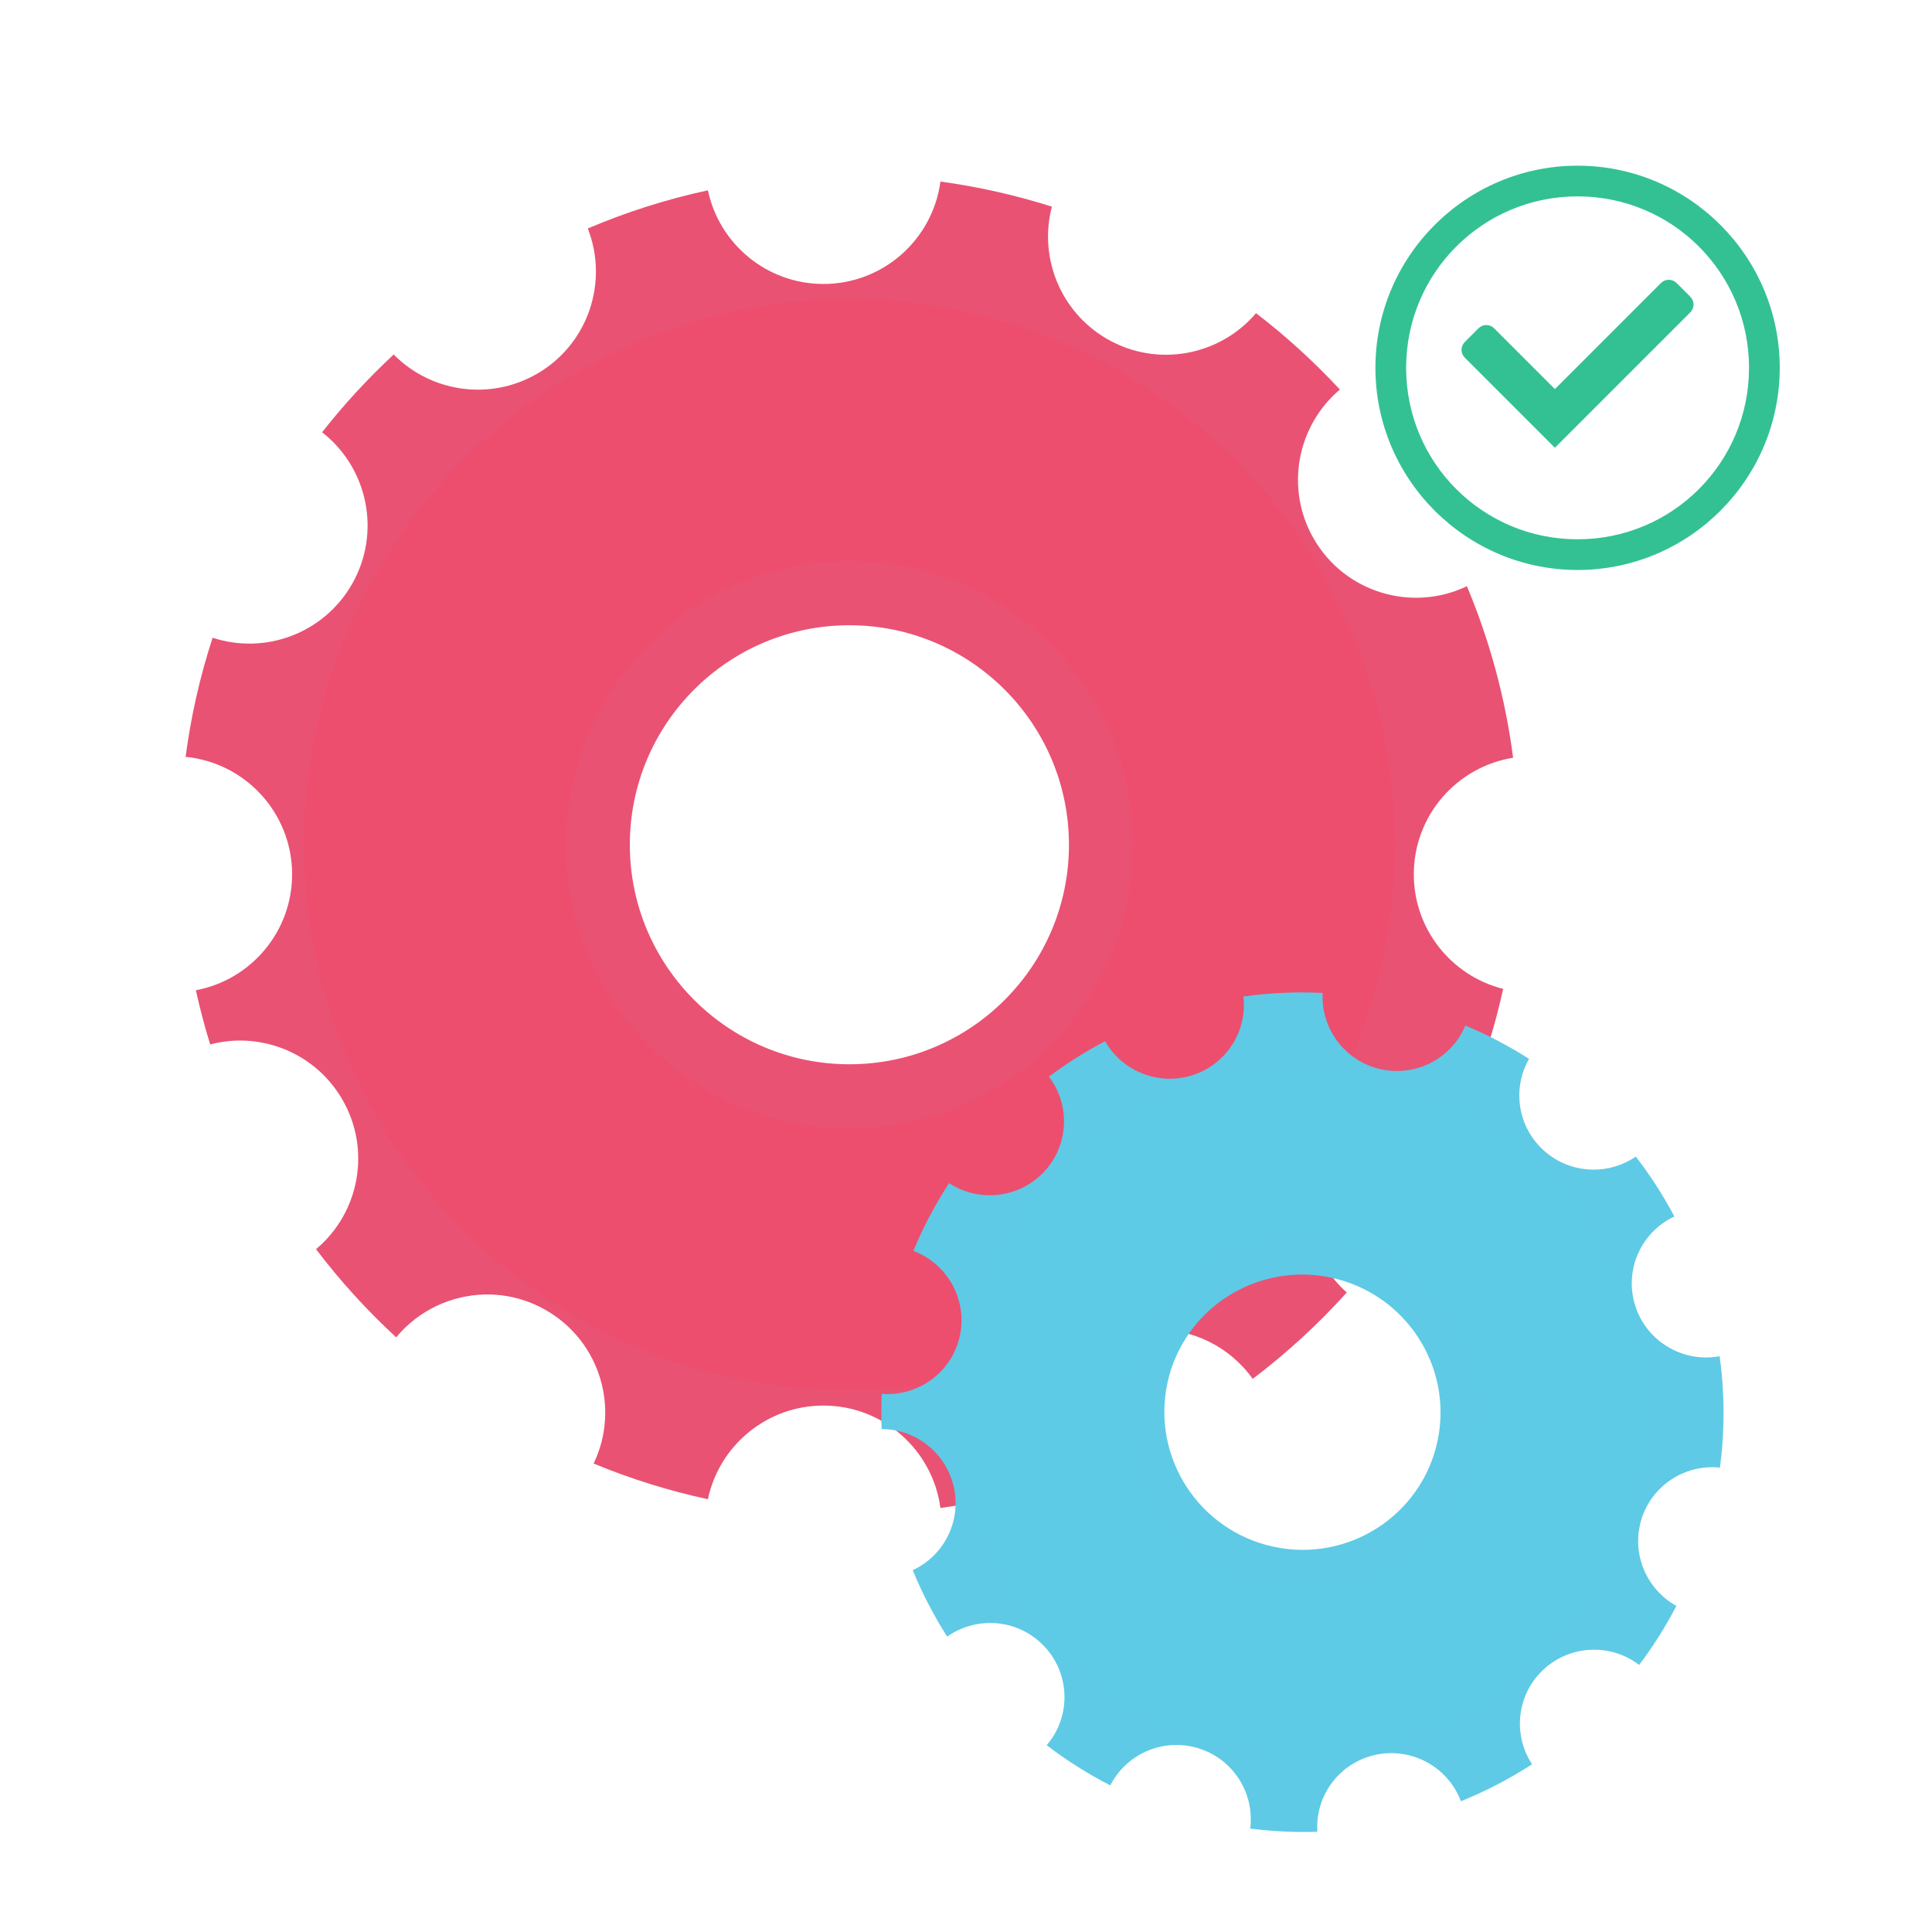<?xml version="1.0" encoding="utf-8"?>
<svg viewBox="0 0 40 40" xmlns="http://www.w3.org/2000/svg">
  <defs>
    <filter id="filter-8">
      <feGaussianBlur stdDeviation="10.094"/>
    </filter>
    <filter id="filter-7">
      <feGaussianBlur stdDeviation="3.959"/>
    </filter>
  </defs>
  <rect x="-0.007" y="-0.3" width="40.246" height="40.417" style="fill: rgb(61, 61, 61); visibility: hidden;"/>
  <g transform="matrix(0.066, 0, 0, 0.066, 1.994, 2.093)">
    <g transform="matrix(1, 0, 0, 1, -165.492, -174.36)" style="">
      <path transform="matrix(.959 0 0 1.005 28.865 22.524)" d="m417.44 175.31c-2.408 18.121-17.911 32.125-36.688 32.125-17.823 1e-5 -32.724-12.598-36.25-29.375-13.059 2.812-25.653 6.85-37.688 11.969 6.595 16.77 0.137 36.313-15.938 45.594-14.925 8.617-33.388 5.681-44.938-6.062-8.1 7.531-15.638 15.691-22.469 24.406 14.381 11.169 18.672 31.538 9.312 47.75-8.927 15.462-27.34 22.073-43.656 16.688-3.91 12.02-6.779 24.515-8.469 37.375 18.742 1.825 33.406 17.624 33.406 36.844 1e-5 18.105-13.012 33.161-30.188 36.375 1.278 5.759 2.759 11.429 4.5 17 3.36-0.884 6.795-1.295 10.188-1.219 12.508 0.282 24.573 6.912 31.281 18.531 9.131 15.815 5.264 35.579-8.281 46.906 7.558 9.948 15.979 19.208 25.156 27.656 6.978-8.453 17.228-13.199 27.781-13.438 6.552-0.148 13.195 1.455 19.281 4.969 16.875 9.743 23.171 30.78 14.875 48.062 11.475 4.751 23.452 8.52 35.844 11.188 3.526-16.777 18.427-29.375 36.25-29.375 18.777-3e-5 34.28 14.004 36.688 32.125 11.22-1.53 22.165-3.925 32.75-7.156-5.538-16.378 1.052-34.933 16.594-43.906 5.533-3.194 11.561-4.784 17.531-4.938 12.004-0.31 23.785 5.253 31.094 15.5 10.674-8.078 20.554-17.162 29.5-27.094-12.831-11.436-16.335-30.691-7.406-46.156 6.708-11.619 18.774-18.249 31.281-18.531 4.989-0.113 10.057 0.792 14.875 2.781 4.323-10.704 7.788-21.851 10.312-33.344-16.098-4.023-28.031-18.597-28.031-35.938 3e-5 -18.442 13.506-33.741 31.156-36.562-2.449-18.837-7.397-36.882-14.5-53.812-17.277 8.278-38.293 1.992-48.031-14.875-9.104-15.769-5.266-35.469 8.188-46.812-8.077-8.7-16.877-16.737-26.312-23.969-11.356 13.373-30.989 17.175-46.719 8.094-14.783-8.535-21.462-25.745-17.312-41.5-11.275-3.58-22.96-6.238-34.969-7.875zm-28.562 133.75c1.281 0 2.547 0.03 3.812 0.094 5.062 0.257 10.004 1.027 14.75 2.25 1.187 0.305 2.368 0.638 3.531 1 2.326 0.724 4.591 1.559 6.812 2.5 1.111 0.47 2.2 0.975 3.281 1.5 0.54 0.262 1.092 0.537 1.625 0.812 0.074 0.038 0.144 0.087 0.219 0.125 0.725 0.375 1.445 0.759 2.156 1.156 0.783 0.44 1.547 0.878 2.312 1.344 2.042 1.242 4.031 2.573 5.938 4 0.715 0.535 1.429 1.097 2.125 1.656 0.427 0.345 0.862 0.678 1.281 1.031 0.567 0.476 1.104 0.976 1.656 1.469 1.034 0.923 2.052 1.864 3.031 2.844 0.63 0.631 1.237 1.285 1.844 1.938l0.031 0.031c0.281 0.302 0.568 0.599 0.844 0.906 0.707 0.787 1.389 1.589 2.062 2.406l0.562 0.688c0.561 0.697 1.12 1.408 1.656 2.125 0.668 0.895 1.309 1.793 1.938 2.719 0.878 1.293 1.734 2.619 2.531 3.969 0.454 0.769 0.885 1.558 1.312 2.344 1.144 2.105 2.185 4.247 3.125 6.469 0.412 0.973 0.816 1.944 1.188 2.938 0.038 0.101 0.056 0.211 0.094 0.312 0.33 0.895 0.642 1.808 0.938 2.719 0.041 0.125 0.085 0.25 0.125 0.375 0.115 0.361 0.203 0.731 0.312 1.094 0.269 0.892 0.545 1.782 0.781 2.688 0.065 0.249 0.125 0.5 0.188 0.75 0.16 0.64 0.294 1.291 0.438 1.938 0.177 0.798 0.349 1.599 0.5 2.406 0.008 0.042 0.023 0.083 0.031 0.125 0.013 0.072 0.018 0.146 0.031 0.219 0.17 0.933 0.334 1.868 0.469 2.812 0.009 0.063 0.022 0.124 0.031 0.188 0.029 0.207 0.035 0.418 0.062 0.625 0.115 0.872 0.229 1.743 0.312 2.625 0.104 1.096 0.194 2.204 0.25 3.312 0.063 1.255 0.094 2.542 0.094 3.812 0 2.563-0.121 5.066-0.375 7.562-0.001 0.01 0.001 0.021 0 0.031-0.126 1.238-0.282 2.469-0.469 3.688-0.002 0.01 0.002 0.021 0 0.031-0.187 1.219-0.411 2.426-0.656 3.625-0.002 0.01 0.002 0.021 0 0.031-0.123 0.599-0.264 1.188-0.406 1.781-0.138 0.595-0.286 1.192-0.438 1.781-0.003 0.01 0.003 0.021 0 0.031-0.303 1.177-0.641 2.347-1 3.5-0.003 0.01 0.003 0.022 0 0.031-0.722 2.316-1.564 4.6-2.5 6.812-0.94 2.222-1.981 4.364-3.125 6.469-0.004 0.008 0.004 0.023 0 0.031-1.14 2.097-2.388 4.125-3.719 6.094-0.005 0.007 0.005 0.024 0 0.031-0.663 0.981-1.354 1.928-2.062 2.875-0.005 0.007 0.005 0.024 0 0.031-0.709 0.947-1.467 1.87-2.219 2.781-0.005 0.006 0.005 0.025 0 0.031-3.025 3.662-6.399 7.039-10.062 10.062-3.669 3.028-7.634 5.712-11.844 8-2.105 1.144-4.278 2.185-6.5 3.125s-4.487 1.776-6.812 2.5c-1.163 0.362-2.345 0.695-3.531 1-4.746 1.222-9.688 1.993-14.75 2.25-1.266 0.064-2.531 0.094-3.812 0.094s-2.547-0.03-3.812-0.094c-5.062-0.257-10.004-1.027-14.75-2.25-1.187-0.305-2.368-0.638-3.531-1-2.326-0.724-4.591-1.559-6.812-2.5s-4.395-1.981-6.5-3.125c-1.052-0.572-2.073-1.192-3.094-1.812s-2.041-1.271-3.031-1.938-1.953-1.349-2.906-2.062c-1.907-1.426-3.741-2.932-5.5-4.531-0.874-0.794-1.727-1.634-2.562-2.469-0.846-0.845-1.664-1.677-2.469-2.562-0.005-0.006 0.005-0.025 0-0.031-0.799-0.88-1.587-1.77-2.344-2.688s-1.506-1.859-2.219-2.812-1.395-1.918-2.062-2.906c-1.335-1.976-2.575-4.02-3.719-6.125s-2.185-4.247-3.125-6.469c-0.004-0.009 0.004-0.022 0-0.031-0.466-1.102-0.93-2.215-1.344-3.344-0.003-0.009 0.003-0.022 0-0.031-0.417-1.138-0.794-2.274-1.156-3.438-0.354-1.138-0.668-2.278-0.969-3.438-0.022-0.083-0.041-0.167-0.062-0.25-0.269-1.056-0.526-2.146-0.75-3.219-0.056-0.27-0.103-0.542-0.156-0.812-0.15-0.761-0.311-1.513-0.438-2.281-0.063-0.385-0.13-0.769-0.188-1.156-0.004-0.03 0.004-0.063 0-0.094-0.149-1.017-0.268-2.033-0.375-3.062-0.019-0.178-0.045-0.353-0.062-0.531-0.102-1.054-0.161-2.121-0.219-3.188-0.005-0.084-0.027-0.166-0.031-0.25-0.064-1.266-0.094-2.531-0.094-3.812s0.03-2.547 0.094-3.812c0.061-1.253 0.155-2.507 0.281-3.75 0.001-0.01-0.001-0.021 0-0.031 0.126-1.238 0.283-2.468 0.469-3.688 0.002-0.01-0.002-0.021 0-0.031 0.186-1.219 0.411-2.426 0.656-3.625 0.002-0.01-0.002-0.021 0-0.031 0.245-1.199 0.541-2.386 0.844-3.562 0.003-0.01-0.003-0.022 0-0.031 0.303-1.177 0.642-2.347 1-3.5 0.003-0.009-0.003-0.022 0-0.031 0.362-1.163 0.74-2.3 1.156-3.438 0.312-0.852 0.658-1.694 1-2.531 0.039-0.095 0.086-0.186 0.125-0.281 0.168-0.407 0.325-0.816 0.5-1.219 0.27-0.621 0.557-1.232 0.844-1.844 0.196-0.42 0.39-0.835 0.594-1.25 0.449-0.914 0.92-1.825 1.406-2.719 0.004-0.008-0.004-0.023 0-0.031 0.572-1.052 1.161-2.073 1.781-3.094 0.625-1.028 1.265-2.036 1.938-3.031 0.663-0.981 1.355-1.928 2.062-2.875 0.005-0.007-0.005-0.025 0-0.031 0.708-0.947 1.467-1.87 2.219-2.781 0.005-0.006-0.005-0.025 0-0.031 0.757-0.917 1.544-1.808 2.344-2.688 2.399-2.639 4.967-5.104 7.719-7.375 3.669-3.028 7.634-5.712 11.844-8 2.105-1.144 4.278-2.185 6.5-3.125s4.487-1.776 6.812-2.5c1.163-0.362 2.345-0.695 3.531-1 4.746-1.222 9.688-1.993 14.75-2.25 1.266-0.064 2.531-0.094 3.812-0.094z" filter="url(#filter-8)" opacity=".885" style="fill: rgb(234, 81, 114); visibility: hidden;"/>
      <path d="m430.29 199.6c-2.408 18.121-17.911 32.125-36.688 32.125-17.823 1e-5 -32.724-12.598-36.25-29.375-13.059 2.812-25.653 6.85-37.688 11.969 6.595 16.77 0.137 36.313-15.938 45.594-14.925 8.617-33.388 5.681-44.938-6.062-8.1 7.531-15.638 15.691-22.469 24.406 14.381 11.169 18.672 31.538 9.312 47.75-8.927 15.462-27.34 22.073-43.656 16.688-3.91 12.02-6.779 24.515-8.469 37.375 18.742 1.825 33.406 17.624 33.406 36.844 1e-5 18.105-13.012 33.161-30.188 36.375 1.278 5.759 2.759 11.429 4.5 17 3.36-0.884 6.795-1.295 10.188-1.219 12.508 0.282 24.573 6.912 31.281 18.531 9.131 15.815 5.264 35.579-8.281 46.906 7.558 9.948 15.979 19.208 25.156 27.656 6.978-8.453 17.228-13.199 27.781-13.438 6.552-0.148 13.195 1.455 19.281 4.969 16.875 9.743 23.171 30.78 14.875 48.062 11.475 4.751 23.452 8.52 35.844 11.188 3.526-16.777 18.427-29.375 36.25-29.375 18.777-3e-5 34.28 14.004 36.688 32.125 11.22-1.53 22.165-3.925 32.75-7.156-5.538-16.378 1.052-34.933 16.594-43.906 5.533-3.194 11.561-4.784 17.531-4.938 12.004-0.31 23.785 5.253 31.094 15.5 10.674-8.078 20.554-17.162 29.5-27.094-12.831-11.436-16.335-30.691-7.406-46.156 6.708-11.619 18.774-18.249 31.281-18.531 4.989-0.113 10.057 0.792 14.875 2.781 4.323-10.704 7.788-21.851 10.312-33.344-16.098-4.023-28.031-18.597-28.031-35.938 3e-5 -18.442 13.506-33.741 31.156-36.562-2.449-18.837-7.397-36.882-14.5-53.812-17.277 8.278-38.293 1.992-48.031-14.875-9.104-15.769-5.266-35.469 8.188-46.812-8.077-8.7-16.877-16.737-26.312-23.969-11.356 13.373-30.989 17.175-46.719 8.094-14.783-8.535-21.462-25.745-17.312-41.5-11.275-3.58-22.96-6.238-34.969-7.875zm-28.562 133.75c1.281 0 2.547 0.03 3.812 0.094 5.062 0.257 10.004 1.027 14.75 2.25 1.187 0.305 2.368 0.638 3.531 1 2.326 0.724 4.591 1.559 6.812 2.5 1.111 0.47 2.2 0.975 3.281 1.5 0.54 0.262 1.092 0.537 1.625 0.812 0.074 0.038 0.144 0.087 0.219 0.125 0.725 0.375 1.445 0.759 2.156 1.156 0.783 0.44 1.547 0.878 2.312 1.344 2.042 1.242 4.031 2.573 5.938 4 0.715 0.535 1.429 1.097 2.125 1.656 0.427 0.345 0.862 0.678 1.281 1.031 0.567 0.476 1.104 0.976 1.656 1.469 1.034 0.923 2.052 1.864 3.031 2.844 0.63 0.631 1.237 1.285 1.844 1.938l0.031 0.031c0.281 0.302 0.568 0.599 0.844 0.906 0.707 0.787 1.389 1.589 2.062 2.406l0.562 0.688c0.561 0.697 1.12 1.408 1.656 2.125 0.668 0.895 1.309 1.793 1.938 2.719 0.878 1.293 1.734 2.619 2.531 3.969 0.454 0.769 0.885 1.558 1.312 2.344 1.144 2.105 2.185 4.247 3.125 6.469 0.412 0.973 0.816 1.944 1.188 2.938 0.038 0.101 0.056 0.211 0.094 0.312 0.33 0.895 0.642 1.808 0.938 2.719 0.041 0.125 0.085 0.25 0.125 0.375 0.115 0.361 0.203 0.731 0.312 1.094 0.269 0.892 0.545 1.782 0.781 2.688 0.065 0.249 0.125 0.5 0.188 0.75 0.16 0.64 0.294 1.291 0.438 1.938 0.177 0.798 0.349 1.599 0.5 2.406 0.008 0.042 0.023 0.083 0.031 0.125 0.013 0.072 0.018 0.146 0.031 0.219 0.17 0.933 0.334 1.868 0.469 2.812 0.009 0.063 0.022 0.124 0.031 0.188 0.029 0.207 0.035 0.418 0.062 0.625 0.115 0.872 0.229 1.743 0.312 2.625 0.104 1.096 0.194 2.204 0.25 3.312 0.063 1.255 0.094 2.542 0.094 3.812 0 2.563-0.121 5.066-0.375 7.562-0.001 0.01 0.001 0.021 0 0.031-0.126 1.238-0.282 2.469-0.469 3.688-0.002 0.01 0.002 0.021 0 0.031-0.187 1.219-0.411 2.426-0.656 3.625-0.002 0.01 0.002 0.021 0 0.031-0.123 0.599-0.264 1.188-0.406 1.781-0.138 0.595-0.286 1.192-0.438 1.781-0.003 0.01 0.003 0.021 0 0.031-0.303 1.177-0.641 2.347-1 3.5-0.003 0.01 0.003 0.022 0 0.031-0.722 2.316-1.564 4.6-2.5 6.812-0.94 2.222-1.981 4.364-3.125 6.469-0.004 0.008 0.004 0.023 0 0.031-1.14 2.097-2.388 4.125-3.719 6.094-0.005 0.007 0.005 0.024 0 0.031-0.663 0.981-1.354 1.928-2.062 2.875-0.005 0.007 0.005 0.024 0 0.031-0.709 0.947-1.467 1.87-2.219 2.781-0.005 0.006 0.005 0.025 0 0.031-3.025 3.662-6.399 7.039-10.062 10.062-3.669 3.028-7.634 5.712-11.844 8-2.105 1.144-4.278 2.185-6.5 3.125s-4.487 1.776-6.812 2.5c-1.163 0.362-2.345 0.695-3.531 1-4.746 1.222-9.688 1.993-14.75 2.25-1.266 0.064-2.531 0.094-3.812 0.094s-2.547-0.03-3.812-0.094c-5.062-0.257-10.004-1.027-14.75-2.25-1.187-0.305-2.368-0.638-3.531-1-2.326-0.724-4.591-1.559-6.812-2.5s-4.395-1.981-6.5-3.125c-1.052-0.572-2.073-1.192-3.094-1.812s-2.041-1.271-3.031-1.938-1.953-1.349-2.906-2.062c-1.907-1.426-3.741-2.932-5.5-4.531-0.874-0.794-1.727-1.634-2.562-2.469-0.846-0.845-1.664-1.677-2.469-2.562-0.005-0.006 0.005-0.025 0-0.031-0.799-0.88-1.587-1.77-2.344-2.688s-1.506-1.859-2.219-2.812-1.395-1.918-2.062-2.906c-1.335-1.976-2.575-4.02-3.719-6.125s-2.185-4.247-3.125-6.469c-0.004-0.009 0.004-0.022 0-0.031-0.466-1.102-0.93-2.215-1.344-3.344-0.003-0.009 0.003-0.022 0-0.031-0.417-1.138-0.794-2.274-1.156-3.438-0.354-1.138-0.668-2.278-0.969-3.438-0.022-0.083-0.041-0.167-0.062-0.25-0.269-1.056-0.526-2.146-0.75-3.219-0.056-0.27-0.103-0.542-0.156-0.812-0.15-0.761-0.311-1.513-0.438-2.281-0.063-0.385-0.13-0.769-0.188-1.156-0.004-0.03 0.004-0.063 0-0.094-0.149-1.017-0.268-2.033-0.375-3.062-0.019-0.178-0.045-0.353-0.062-0.531-0.102-1.054-0.161-2.121-0.219-3.188-0.005-0.084-0.027-0.166-0.031-0.25-0.064-1.266-0.094-2.531-0.094-3.812s0.03-2.547 0.094-3.812c0.061-1.253 0.155-2.507 0.281-3.75 0.001-0.01-0.001-0.021 0-0.031 0.126-1.238 0.283-2.468 0.469-3.688 0.002-0.01-0.002-0.021 0-0.031 0.186-1.219 0.411-2.426 0.656-3.625 0.002-0.01-0.002-0.021 0-0.031 0.245-1.199 0.541-2.386 0.844-3.562 0.003-0.01-0.003-0.022 0-0.031 0.303-1.177 0.642-2.347 1-3.5 0.003-0.009-0.003-0.022 0-0.031 0.362-1.163 0.74-2.3 1.156-3.438 0.312-0.852 0.658-1.694 1-2.531 0.039-0.095 0.086-0.186 0.125-0.281 0.168-0.407 0.325-0.816 0.5-1.219 0.27-0.621 0.557-1.232 0.844-1.844 0.196-0.42 0.39-0.835 0.594-1.25 0.449-0.914 0.92-1.825 1.406-2.719 0.004-0.008-0.004-0.023 0-0.031 0.572-1.052 1.161-2.073 1.781-3.094 0.625-1.028 1.265-2.036 1.938-3.031 0.663-0.981 1.355-1.928 2.062-2.875 0.005-0.007-0.005-0.025 0-0.031 0.708-0.947 1.467-1.87 2.219-2.781 0.005-0.006-0.005-0.025 0-0.031 0.757-0.917 1.544-1.808 2.344-2.688 2.399-2.639 4.967-5.104 7.719-7.375 3.669-3.028 7.634-5.712 11.844-8 2.105-1.144 4.278-2.185 6.5-3.125s4.487-1.776 6.812-2.5c1.163-0.362 2.345-0.695 3.531-1 4.746-1.222 9.688-1.993 14.75-2.25 1.266-0.064 2.531-0.094 3.812-0.094z" style="fill: rgb(233, 82, 115);"/>
      <path d="m401.72 236.5c-94.471 1e-5 -171.12 76.685-171.12 171.16s76.654 171.12 171.12 171.12 171.16-76.654 171.16-171.12-76.685-171.16-171.16-171.16zm0.031 96.844c1.281 0 2.547 0.03 3.812 0.094 5.062 0.257 10.004 1.027 14.75 2.25 1.187 0.305 2.368 0.638 3.531 1 2.326 0.724 4.591 1.559 6.812 2.5 3.332 1.41 6.53 3.076 9.594 4.938 2.042 1.242 4.031 2.573 5.938 4 2.86 2.14 5.573 4.479 8.094 7 5.042 5.045 9.35 10.808 12.781 17.125 1.144 2.105 2.185 4.247 3.125 6.469 3.297 7.785 5.3 16.256 5.75 25.125 0.063 1.255 0.094 2.542 0.094 3.812 0 2.563-0.121 5.066-0.375 7.562-0.001 0.01 0.001 0.021 0 0.031-0.126 1.238-0.282 2.469-0.469 3.688-0.002 0.01 0.002 0.021 0 0.031-0.187 1.219-0.411 2.426-0.656 3.625-0.002 0.01 0.002 0.021 0 0.031-0.246 1.198-0.541 2.386-0.844 3.562-0.003 0.01 0.003 0.021 0 0.031-0.303 1.177-0.641 2.347-1 3.5-0.003 0.01 0.003 0.022 0 0.031-1.447 4.641-3.342 9.08-5.625 13.281-0.004 0.008 0.004 0.023 0 0.031-1.14 2.097-2.388 4.125-3.719 6.094-0.005 0.007 0.005 0.024 0 0.031-0.663 0.981-1.354 1.928-2.062 2.875-0.005 0.007 0.005 0.024 0 0.031-0.709 0.947-1.467 1.87-2.219 2.781-0.005 0.006 0.005 0.025 0 0.031-1.51 1.828-3.106 3.575-4.781 5.25-0.845 0.846-1.709 1.664-2.594 2.469-0.88 0.8-1.77 1.587-2.688 2.344-3.669 3.028-7.634 5.712-11.844 8-2.105 1.144-4.278 2.185-6.5 3.125s-4.487 1.776-6.812 2.5c-1.163 0.362-2.345 0.695-3.531 1-4.746 1.222-9.688 1.993-14.75 2.25-1.266 0.064-2.531 0.094-3.812 0.094s-2.547-0.03-3.812-0.094c-5.062-0.257-10.004-1.027-14.75-2.25-1.187-0.305-2.368-0.638-3.531-1-2.326-0.724-4.591-1.559-6.812-2.5-3.332-1.41-6.53-3.076-9.594-4.938-2.042-1.242-4.031-2.573-5.938-4-3.82-2.857-7.329-6.068-10.531-9.594-0.799-0.88-1.587-1.77-2.344-2.688-3.029-3.669-5.712-7.634-8-11.844-1.144-2.105-2.185-4.247-3.125-6.469-0.004-0.009 0.004-0.022 0-0.031-0.466-1.102-0.93-2.215-1.344-3.344-0.003-0.009 0.003-0.022 0-0.031-0.417-1.138-0.794-2.274-1.156-3.438-1.813-5.824-2.931-11.942-3.25-18.281-0.064-1.266-0.094-2.531-0.094-3.812 0-2.574 0.119-5.088 0.375-7.594 0.126-1.238 0.283-2.468 0.469-3.688 0.002-0.01-0.002-0.021 0-0.031 0.186-1.219 0.411-2.426 0.656-3.625 0.002-0.01-0.002-0.021 0-0.031 0.245-1.199 0.541-2.386 0.844-3.562 0.003-0.01-0.003-0.022 0-0.031 0.303-1.177 0.642-2.347 1-3.5 0.003-0.009-0.003-0.022 0-0.031 0.362-1.163 0.74-2.3 1.156-3.438 1.254-3.421 2.747-6.71 4.469-9.875 0.572-1.052 1.161-2.073 1.781-3.094 0.625-1.028 1.265-2.036 1.938-3.031 0.663-0.981 1.355-1.928 2.062-2.875 0.005-0.007-0.005-0.025 0-0.031 0.708-0.947 1.467-1.87 2.219-2.781 5e-3 -0.006-0.005-0.025 0-0.031 0.757-0.917 1.544-1.808 2.344-2.688s1.597-1.722 2.438-2.562c0.845-0.846 1.709-1.664 2.594-2.469 0.88-0.8 1.77-1.587 2.688-2.344 3.669-3.028 7.634-5.712 11.844-8 2.105-1.144 4.278-2.185 6.5-3.125s4.487-1.776 6.812-2.5c1.163-0.362 2.345-0.695 3.531-1 4.746-1.222 9.688-1.993 14.75-2.25 1.266-0.064 2.531-0.094 3.812-0.094z" opacity=".794" style="fill: rgb(239, 77, 110);"/>
      <path d="m401.72 258.79c-82.169-1e-5 -148.84 66.706-148.84 148.88s66.675 148.84 148.84 148.84 148.88-66.675 148.88-148.84-66.706-148.88-148.88-148.88zm0.031 74.562c41.006-1e-5 74.281 33.307 74.281 74.312s-33.276 74.281-74.281 74.281-74.281-33.307-74.281-74.312 33.276-74.281 74.281-74.281z" opacity=".794" style="fill: rgb(233, 82, 115); visibility: hidden;"/>
      <path transform="matrix(.837 0 0 .836 76.256 87.235)" d="m388.88 274.48c-60.099 0-108.88 48.766-108.88 108.86s48.776 108.89 108.88 108.89 108.88-48.766 108.88-108.86v-0.038c0-60.09-48.776-108.86-108.88-108.86zm0 24.653c46.575 1e-5 84.374 37.74 84.374 84.241s-37.8 84.203-84.374 84.203-84.374-37.74-84.374-84.241 37.8-84.203 84.374-84.203z" filter="url(#filter-7)" opacity=".588" style="fill: rgb(238, 78, 111); visibility: hidden;"/>
      <path d="m401.73 318.63c-49.059 0-88.875 39.87-88.875 89s39.816 89.031 88.875 89.031 88.875-39.87 88.875-89v-0.031c0-49.13-39.816-89-88.875-89zm0 20.156c38.019 1e-5 68.875 30.856 68.875 68.875s-30.856 68.844-68.875 68.844-68.875-30.856-68.875-68.875 30.856-68.844 68.875-68.844z" style="fill: rgb(233, 82, 115);"/>
      <path transform="matrix(.583 .156 -.163 .608 379.74 291.78)" d="m417.44 175.31c-2.408 18.121-17.911 32.125-36.688 32.125-17.823 1e-5 -32.724-12.598-36.25-29.375-13.059 2.812-25.653 6.85-37.688 11.969 6.595 16.77 0.137 36.313-15.938 45.594-14.925 8.617-33.388 5.681-44.938-6.062-8.1 7.531-15.638 15.691-22.469 24.406 14.381 11.169 18.672 31.538 9.312 47.75-8.927 15.462-27.34 22.073-43.656 16.688-3.91 12.02-6.779 24.515-8.469 37.375 18.742 1.825 33.406 17.624 33.406 36.844 1e-5 18.105-13.012 33.161-30.188 36.375 1.278 5.759 2.759 11.429 4.5 17 3.36-0.884 6.795-1.295 10.188-1.219 12.508 0.282 24.573 6.912 31.281 18.531 9.131 15.815 5.264 35.579-8.281 46.906 7.558 9.948 15.979 19.208 25.156 27.656 6.978-8.453 17.228-13.199 27.781-13.438 6.552-0.148 13.195 1.455 19.281 4.969 16.875 9.743 23.171 30.78 14.875 48.062 11.475 4.751 23.452 8.52 35.844 11.188 3.526-16.777 18.427-29.375 36.25-29.375 18.777-3e-5 34.28 14.004 36.688 32.125 11.22-1.53 22.165-3.925 32.75-7.156-5.538-16.378 1.052-34.933 16.594-43.906 5.533-3.194 11.561-4.784 17.531-4.938 12.004-0.31 23.785 5.253 31.094 15.5 10.674-8.078 20.554-17.162 29.5-27.094-12.831-11.436-16.335-30.691-7.406-46.156 6.708-11.619 18.774-18.249 31.281-18.531 4.989-0.113 10.057 0.792 14.875 2.781 4.323-10.704 7.788-21.851 10.312-33.344-16.098-4.023-28.031-18.597-28.031-35.938 3e-5 -18.442 13.506-33.741 31.156-36.562-2.449-18.837-7.397-36.882-14.5-53.812-17.277 8.278-38.293 1.992-48.031-14.875-9.104-15.769-5.266-35.469 8.188-46.812-8.077-8.7-16.877-16.737-26.312-23.969-11.356 13.373-30.989 17.175-46.719 8.094-14.783-8.535-21.462-25.745-17.312-41.5-11.275-3.58-22.96-6.238-34.969-7.875zm-28.562 133.75c1.281 0 2.547 0.03 3.812 0.094 5.062 0.257 10.004 1.027 14.75 2.25 1.187 0.305 2.368 0.638 3.531 1 2.326 0.724 4.591 1.559 6.812 2.5 1.111 0.47 2.2 0.975 3.281 1.5 0.54 0.262 1.092 0.537 1.625 0.812 0.074 0.038 0.144 0.087 0.219 0.125 0.725 0.375 1.445 0.759 2.156 1.156 0.783 0.44 1.547 0.878 2.312 1.344 2.042 1.242 4.031 2.573 5.938 4 0.715 0.535 1.429 1.097 2.125 1.656 0.427 0.345 0.862 0.678 1.281 1.031 0.567 0.476 1.104 0.976 1.656 1.469 1.034 0.923 2.052 1.864 3.031 2.844 0.63 0.631 1.237 1.285 1.844 1.938l0.031 0.031c0.281 0.302 0.568 0.599 0.844 0.906 0.707 0.787 1.389 1.589 2.062 2.406l0.562 0.688c0.561 0.697 1.12 1.408 1.656 2.125 0.668 0.895 1.309 1.793 1.938 2.719 0.878 1.293 1.734 2.619 2.531 3.969 0.454 0.769 0.885 1.558 1.312 2.344 1.144 2.105 2.185 4.247 3.125 6.469 0.412 0.973 0.816 1.944 1.188 2.938 0.038 0.101 0.056 0.211 0.094 0.312 0.33 0.895 0.642 1.808 0.938 2.719 0.041 0.125 0.085 0.25 0.125 0.375 0.115 0.361 0.203 0.731 0.312 1.094 0.269 0.892 0.545 1.782 0.781 2.688 0.065 0.249 0.125 0.5 0.188 0.75 0.16 0.64 0.294 1.291 0.438 1.938 0.177 0.798 0.349 1.599 0.5 2.406 0.008 0.042 0.023 0.083 0.031 0.125 0.013 0.072 0.018 0.146 0.031 0.219 0.17 0.933 0.334 1.868 0.469 2.812 0.009 0.063 0.022 0.124 0.031 0.188 0.029 0.207 0.035 0.418 0.062 0.625 0.115 0.872 0.229 1.743 0.312 2.625 0.104 1.096 0.194 2.204 0.25 3.312 0.063 1.255 0.094 2.542 0.094 3.812 0 2.563-0.121 5.066-0.375 7.562-0.001 0.01 0.001 0.021 0 0.031-0.126 1.238-0.282 2.469-0.469 3.688-0.002 0.01 0.002 0.021 0 0.031-0.187 1.219-0.411 2.426-0.656 3.625-0.002 0.01 0.002 0.021 0 0.031-0.123 0.599-0.264 1.188-0.406 1.781-0.138 0.595-0.286 1.192-0.438 1.781-0.003 0.01 0.003 0.021 0 0.031-0.303 1.177-0.641 2.347-1 3.5-0.003 0.01 0.003 0.022 0 0.031-0.722 2.316-1.564 4.6-2.5 6.812-0.94 2.222-1.981 4.364-3.125 6.469-0.004 0.008 0.004 0.023 0 0.031-1.14 2.097-2.388 4.125-3.719 6.094-0.005 0.007 0.005 0.024 0 0.031-0.663 0.981-1.354 1.928-2.062 2.875-0.005 0.007 0.005 0.024 0 0.031-0.709 0.947-1.467 1.87-2.219 2.781-0.005 0.006 0.005 0.025 0 0.031-3.025 3.662-6.399 7.039-10.062 10.062-3.669 3.028-7.634 5.712-11.844 8-2.105 1.144-4.278 2.185-6.5 3.125s-4.487 1.776-6.812 2.5c-1.163 0.362-2.345 0.695-3.531 1-4.746 1.222-9.688 1.993-14.75 2.25-1.266 0.064-2.531 0.094-3.812 0.094s-2.547-0.03-3.812-0.094c-5.062-0.257-10.004-1.027-14.75-2.25-1.187-0.305-2.368-0.638-3.531-1-2.326-0.724-4.591-1.559-6.812-2.5s-4.395-1.981-6.5-3.125c-1.052-0.572-2.073-1.192-3.094-1.812s-2.041-1.271-3.031-1.938-1.953-1.349-2.906-2.062c-1.907-1.426-3.741-2.932-5.5-4.531-0.874-0.794-1.727-1.634-2.562-2.469-0.846-0.845-1.664-1.677-2.469-2.562-0.005-0.006 0.005-0.025 0-0.031-0.799-0.88-1.587-1.77-2.344-2.688s-1.506-1.859-2.219-2.812-1.395-1.918-2.062-2.906c-1.335-1.976-2.575-4.02-3.719-6.125s-2.185-4.247-3.125-6.469c-0.004-0.009 0.004-0.022 0-0.031-0.466-1.102-0.93-2.215-1.344-3.344-0.003-0.009 0.003-0.022 0-0.031-0.417-1.138-0.794-2.274-1.156-3.438-0.354-1.138-0.668-2.278-0.969-3.438-0.022-0.083-0.041-0.167-0.062-0.25-0.269-1.056-0.526-2.146-0.75-3.219-0.056-0.27-0.103-0.542-0.156-0.812-0.15-0.761-0.311-1.513-0.438-2.281-0.063-0.385-0.13-0.769-0.188-1.156-0.004-0.03 0.004-0.063 0-0.094-0.149-1.017-0.268-2.033-0.375-3.062-0.019-0.178-0.045-0.353-0.062-0.531-0.102-1.054-0.161-2.121-0.219-3.188-0.005-0.084-0.027-0.166-0.031-0.25-0.064-1.266-0.094-2.531-0.094-3.812s0.03-2.547 0.094-3.812c0.061-1.253 0.155-2.507 0.281-3.75 0.001-0.01-0.001-0.021 0-0.031 0.126-1.238 0.283-2.468 0.469-3.688 0.002-0.01-0.002-0.021 0-0.031 0.186-1.219 0.411-2.426 0.656-3.625 0.002-0.01-0.002-0.021 0-0.031 0.245-1.199 0.541-2.386 0.844-3.562 0.003-0.01-0.003-0.022 0-0.031 0.303-1.177 0.642-2.347 1-3.5 0.003-0.009-0.003-0.022 0-0.031 0.362-1.163 0.74-2.3 1.156-3.438 0.312-0.852 0.658-1.694 1-2.531 0.039-0.095 0.086-0.186 0.125-0.281 0.168-0.407 0.325-0.816 0.5-1.219 0.27-0.621 0.557-1.232 0.844-1.844 0.196-0.42 0.39-0.835 0.594-1.25 0.449-0.914 0.92-1.825 1.406-2.719 0.004-0.008-0.004-0.023 0-0.031 0.572-1.052 1.161-2.073 1.781-3.094 0.625-1.028 1.265-2.036 1.938-3.031 0.663-0.981 1.355-1.928 2.062-2.875 0.005-0.007-0.005-0.025 0-0.031 0.708-0.947 1.467-1.87 2.219-2.781 0.005-0.006-0.005-0.025 0-0.031 0.757-0.917 1.544-1.808 2.344-2.688 2.399-2.639 4.967-5.104 7.719-7.375 3.669-3.028 7.634-5.712 11.844-8 2.105-1.144 4.278-2.185 6.5-3.125s4.487-1.776 6.812-2.5c1.163-0.362 2.345-0.695 3.531-1 4.746-1.222 9.688-1.993 14.75-2.25 1.266-0.064 2.531-0.094 3.812-0.094z" filter="url(#filter-8)" opacity=".885" style="fill: rgb(94, 202, 230); visibility: hidden;"/>
      <path d="m594.961,464.347c-4.403,10.579-16.096,16.533-27.506,13.475-10.831-2.902-17.842-12.955-17.264-23.687-8.392-.424-16.7-.03-24.844,1.109 1.288,11.227-5.807,22.007-17.081,25.008-10.468,2.787-21.211-1.997-26.325-10.988-6.144,3.241-12.048,6.953-17.613,11.117 6.928,9.103 6.231,22.134-2.087,30.425-7.933,7.908-20.195,8.912-29.237,2.994-4.326,6.641-8.096,13.738-11.209,21.248 11.093,4.157 17.442,16.109 14.324,27.745-2.937,10.961-13.287,17.957-24.246,17.107-.158,3.695-.177,7.369-.023,11.025 2.185.012 4.339.322 6.389.921 7.555,2.207 13.812,8.186 16.003,16.313 2.983,11.062-2.573,22.397-12.642,27.049 2.979,7.253 6.594,14.231 10.801,20.84 5.612-3.981 12.611-5.186 19.062-3.612 4.005.977 7.783,3.029 10.911,6.148 8.675,8.646 9.088,22.408 1.243,31.52 6.202,4.745 12.87,8.977 19.967,12.61 4.865-9.583 15.964-14.784 26.794-11.881 11.41,3.057 18.56,14.06 17.083,25.423 7.067.901 14.106,1.233 21.063,1-.708-10.817 6.306-20.978 17.206-23.88 3.881-1.033 7.801-1.014 11.455-.135 7.345,1.767 13.602,7.053 16.381,14.447 7.797-3.153 15.275-7.043 22.322-11.599-5.942-9.013-4.948-21.241 2.987-29.15 5.961-5.942 14.369-7.991 22.016-6.126 3.05.744 5.983,2.117 8.588,4.106 4.364-5.776 8.278-11.961 11.676-18.508-9.13-5.057-14.018-15.824-11.205-26.322 2.992-11.165 13.681-18.228 24.865-17.062 1.568-11.803 1.488-23.533-.082-34.94-11.842,2.198-23.594-5.029-26.775-16.827-2.975-11.029 2.553-22.331 12.569-27.008-3.497-6.582-7.541-12.881-12.102-18.796-9.071,6.247-21.618,5.352-29.704-2.707-7.599-7.575-8.866-19.081-3.789-27.944-6.271-4.003-12.941-7.515-19.973-10.462zm-39.054,76.323c.779.209 1.543.433 2.302.678 3.035.98 5.913,2.251 8.598,3.764 .671.378 1.336.772 1.984,1.18 1.296.817 2.537,1.692 3.734,2.623 .599.465 1.179.949 1.751,1.442 .286.247.576.503.856.757 .039.035.074.076.113.111 .38.345.755.695 1.123,1.051 .404.394.797.784 1.187,1.19 1.039,1.084 2.032,2.214 2.959,3.388 .348.44.691.897 1.023,1.349 .204.278.414.55.611.833 .267.381.513.771.768,1.159 .479.727.945,1.463 1.381,2.215 .281.484.543.979.806,1.473l.014.024c.122.229.248.455.366.686 .302.592.586,1.188.863,1.793l.23.508c.228.513.452,1.035.662,1.556 .261.651.505,1.299.736,1.961 .324.926.629,1.868.894,2.815 .151.539.285,1.087.417,1.633 .354,1.461.639,2.927.85,4.425 .093.656.181,1.31.245,1.972 .007.068 0,.137.006.204 .055.595.097,1.199.129,1.799 .004.082.011.165.015.247 .011.237.005.475.012.713 .019.584.042,1.167.039,1.754-.001.162-.005.323-.008.485-.007.414-.031.829-.048,1.244-.022.512-.047,1.025-.086,1.538-.002.027.001.054-.001.081-.004.046-.013.092-.017.138-.048.592-.1,1.185-.171,1.779-.005.04-.007.079-.011.119-.016.13-.046.259-.063.389-.072.547-.144,1.093-.236,1.64-.114.68-.24,1.366-.385,2.046-.165.77-.355,1.554-.561,2.323-.416,1.552-.896,3.047-1.455,4.517l-.005.019c-.278.729-.572,1.449-.883,2.156l-.005.019c-.311.707-.643,1.402-.987,2.088l-.005.019c-.172.343-.353.676-.536,1.012s-.367.675-.555,1.007l-.005.019c-.375.663-.77,1.316-1.175,1.956l-.005.019c-.814,1.284-1.696,2.53-2.624,3.717s-1.912,2.319-2.948,3.407c-.004.004-.001.015-.005.019-1.033,1.084-2.121,2.108-3.248,3.084-.004.004-.001.015-.005.019-.562.486-1.136.947-1.72,1.405-.004.003-.001.016-.005.019-.584.458-1.195.893-1.8,1.323-.004.003-.001.016-.005.019-2.432,1.725-5.031,3.219-7.747,4.453-2.721,1.236-5.566,2.215-8.495,2.915-1.465.35-2.954.626-4.457.834s-3.015.345-4.545.404c-.765.03-1.538.039-2.308.03-3.082-.033-6.211-.371-9.329-1.04-.779-.167-1.553-.355-2.332-.564s-1.543-.433-2.302-.678c-3.035-.98-5.913-2.251-8.599-3.764-.671-.378-1.336-.772-1.984-1.18-1.296-.817-2.537-1.692-3.734-2.623s-2.349-1.915-3.443-2.95c-.547-.518-1.066-1.059-1.586-1.601s-1.034-1.102-1.528-1.667c-.492-.565-.968-1.135-1.432-1.722-.927-1.174-1.798-2.384-2.607-3.639-.402-.623-.785-1.27-1.157-1.912-.377-.65-.739-1.286-1.085-1.953-.002-.004.007-.015.005-.019-.343-.663-.677-1.33-.988-2.009s-.613-1.371-.892-2.064-.537-1.388-.782-2.095c-.491-1.414-.913-2.853-1.266-4.314s-.639-2.927-.85-4.425c-.001-.006.006-.013.005-.019-.105-.743-.206-1.493-.274-2.243-.001-.006.006-.013.005-.019-.069-.757-.114-1.506-.145-2.269-.031-.746-.037-1.488-.031-2.239 0-.054.002-.108.003-.162 .007-.683.028-1.385.066-2.071 .01-.172.025-.345.037-.517 .032-.485.056-.966.104-1.452 .024-.243.046-.487.074-.731 .002-.019.013-.038.015-.057 .074-.64.167-1.274.269-1.915 .018-.111.03-.221.048-.332 .109-.655.246-1.31.384-1.965 .011-.052.01-.105.022-.156 .166-.777.354-1.548.561-2.323s.431-1.537.675-2.293c.24-.749.501-1.493.779-2.225l.005-.019c.277-.729.572-1.448.883-2.156l.005-.019c.311-.708.644-1.402.987-2.088l.005-.019c.344-.686.716-1.356 1.091-2.019l.005-.019c.375-.663.771-1.316 1.175-1.956l.005-.019c.409-.645.822-1.272 1.26-1.893 .328-.465.674-.918 1.018-1.37l.122-.15c.168-.219.33-.441.502-.656 .265-.332.538-.655.812-.979l.564-.66c.421-.48.855-.955 1.296-1.417 .004-.004.001-.015.005-.019 .518-.544 1.042-1.066 1.584-1.583 .547-.521 1.099-1.027 1.669-1.52 .562-.486 1.136-.947 1.72-1.405 .004-.003.001-.016.005-.019 .584-.458 1.195-.893 1.8-1.323 .004-.003.001-.016.005-.019 .609-.432 1.232-.843 1.86-1.245 1.886-1.207 3.846-2.281 5.887-3.208 2.721-1.236 5.566-2.215 8.495-2.915 1.465-.35 2.954-.626 4.457-.834s3.015-.345 4.545-.404c.765-.03 1.538-.039 2.308-.03 3.082.033 6.211.371 9.329,1.04 .779.167 1.553.355 2.332.564z" style="fill: rgb(94, 202, 230);"/>
      <path d="m571.61 482.04c-57.41-15.383-116.43 18.562-131.76 75.756s18.822 116.08 76.232 131.47 116.45-18.538 131.77-75.732-18.836-116.11-76.246-131.49zm-15.691 58.636c0.779 0.209 1.543 0.433 2.302 0.678 3.035 0.98 5.913 2.251 8.598 3.764 0.671 0.378 1.336 0.772 1.984 1.18 1.296 0.817 2.537 1.692 3.734 2.623 1.796 1.396 3.47 2.925 5.029 4.551 1.039 1.084 2.032 2.214 2.959 3.389 1.391 1.761 2.66 3.619 3.783 5.556 2.245 3.875 3.928 8.065 4.989 12.449 0.354 1.461 0.639 2.927 0.85 4.425 0.741 5.25 0.584 10.704-0.582 16.147-0.165 0.77-0.355 1.554-0.561 2.323-0.416 1.552-0.896 3.047-1.455 4.517l-0.005 0.019c-0.278 0.729-0.572 1.448-0.883 2.156l-0.005 0.019c-0.311 0.707-0.643 1.402-0.987 2.088l-0.005 0.019c-0.344 0.686-0.716 1.356-1.091 2.019l-0.005 0.019c-0.375 0.663-0.77 1.316-1.175 1.956l-0.005 0.019c-1.632 2.574-3.504 4.953-5.573 7.125-0.004 0.004-0.001 0.015-0.005 0.019-1.033 1.084-2.121 2.108-3.248 3.084-0.004 0.004-9.3e-4 0.015-0.005 0.019-0.562 0.486-1.136 0.947-1.72 1.405-0.004 0.003-8.6e-4 0.016-0.005 0.019-0.584 0.458-1.195 0.893-1.8 1.323-0.004 0.003-9e-4 0.016-0.005 0.019-1.214 0.861-2.467 1.659-3.757 2.4-0.651 0.374-1.308 0.729-1.977 1.072-0.664 0.341-1.333 0.672-2.013 0.981-2.721 1.236-5.566 2.215-8.495 2.915-1.465 0.35-2.954 0.626-4.457 0.834s-3.015 0.345-4.545 0.404c-0.765 0.03-1.538 0.039-2.308 0.03-3.082-0.033-6.211-0.371-9.329-1.04-0.779-0.167-1.553-0.355-2.332-0.564s-1.543-0.433-2.302-0.678c-3.035-0.98-5.913-2.251-8.598-3.764-0.671-0.378-1.336-0.772-1.984-1.18-1.296-0.817-2.537-1.692-3.734-2.623-1.796-1.396-3.47-2.925-5.029-4.551-1.039-1.084-2.032-2.214-2.959-3.389-1.858-2.352-3.469-4.867-4.843-7.523-0.343-0.663-0.677-1.33-0.988-2.009-1.245-2.715-2.233-5.552-2.94-8.473-0.354-1.461-0.639-2.927-0.85-4.425-8.4e-4 -0.006 0.006-0.013 0.005-0.019-0.105-0.743-0.206-1.492-0.274-2.243-5.6e-4 -0.006 0.006-0.013 0.005-0.019-0.069-0.757-0.114-1.506-0.145-2.269-0.157-3.821 0.156-7.707 0.991-11.597 0.166-0.777 0.354-1.548 0.561-2.323 0.417-1.558 0.898-3.061 1.46-4.536 0.277-0.729 0.572-1.448 0.883-2.156l0.005-0.019c0.311-0.708 0.644-1.402 0.987-2.088l0.005-0.019c0.344-0.686 0.716-1.356 1.091-2.019l0.005-0.019c0.375-0.663 0.771-1.316 1.175-1.956l0.005-0.019c0.409-0.645 0.823-1.272 1.26-1.893 1.317-1.867 2.758-3.615 4.318-5.251 0.518-0.544 1.042-1.066 1.584-1.583 0.547-0.521 1.099-1.027 1.669-1.52 0.562-0.486 1.136-0.947 1.72-1.405 0.004-0.003 0.001-0.016 0.005-0.019 0.584-0.458 1.195-0.893 1.8-1.323 0.004-0.003 0.001-0.016 0.005-0.019 0.609-0.432 1.232-0.843 1.86-1.245s1.25-0.783 1.897-1.155 1.308-0.729 1.977-1.072c0.664-0.341 1.333-0.672 2.013-0.981 2.721-1.236 5.566-2.215 8.495-2.915 1.465-0.35 2.954-0.626 4.457-0.834s3.015-0.345 4.545-0.404c0.765-0.03 1.538-0.039 2.308-0.03 3.082 0.033 6.211 0.371 9.329 1.04 0.779 0.167 1.553 0.355 2.332 0.564z" opacity=".794" style="fill: rgb(94, 202, 230);"/>
      <path d="m567.99 495.53c-49.934-13.38-101.27 16.148-114.6 65.895s16.372 100.97 66.306 114.35 101.29-16.124 114.62-65.871-16.386-100.99-66.32-114.37zm-12.077 45.146c24.919 6.677 39.737 32.26 33.085 57.085s-32.271 39.553-57.19 32.876-39.737-32.26-33.085-57.085 32.271-39.553 57.19-32.876z" opacity=".794" style="fill: rgb(94, 202, 230); visibility: hidden;"/>
      <path transform="matrix(.509 .136 -.136 .506 398.04 338.67)" d="m388.88 274.48c-60.099 0-108.88 48.766-108.88 108.86s48.776 108.89 108.88 108.89 108.88-48.766 108.88-108.86v-0.038c0-60.09-48.776-108.86-108.88-108.86zm0 24.653c46.575 1e-5 84.374 37.74 84.374 84.241s-37.8 84.203-84.374 84.203-84.374-37.74-84.374-84.241 37.8-84.203 84.374-84.203z" filter="url(#filter-7)" opacity=".588" style="fill: rgb(94, 202, 230); visibility: hidden;"/>
      <path d="m558.29 531.76c-29.813-7.988-60.477 9.667-68.447 39.41s9.753 60.384 39.566 68.373 60.477-9.666 68.447-39.41l0.005-0.019c7.97-29.744-9.758-60.365-39.571-68.354zm-3.27 12.203c23.104 6.191 36.85 29.896 30.682 52.913s-29.919 36.655-53.023 30.464-36.85-29.896-30.682-52.913 29.919-36.655 53.023-30.464z" style="fill: rgb(94, 202, 230);"/>
    </g>
  </g>
  <g transform="matrix(0.176, 0, 0, 0.176, 28.262, 3.219)" style="">
    <g transform="translate(0 -1002.4)">
      <g fill="#45d6a9">
        <path d="m25 1003.6c-13.112 0-23.781 10.667-23.781 23.779 1.49e-5 13.112 10.669 23.781 23.781 23.781s23.781-10.669 23.781-23.781c-1.5e-5 -13.112-10.669-23.779-23.781-23.779zm0 3.611c11.16 0 20.168 9.008 20.168 20.168-1.3e-5 11.16-9.008 20.17-20.168 20.17-11.16 1e-4 -20.168-9.01-20.168-20.17 1.27e-5 -11.16 9.008-20.168 20.168-20.168z" color="#000000" color-rendering="auto" image-rendering="auto" shape-rendering="auto" solid-color="#000000" style="isolation: auto; mix-blend-mode: normal; text-decoration-color: rgb(0, 0, 0); text-decoration-line: none; text-decoration-style: solid; text-indent: 0px; text-transform: none; white-space: normal; fill: rgb(51, 193, 148);"/>
        <g transform="matrix(.612 0 0 .612 7.024 405.45)">
          <path transform="matrix(.918 0 0 .918 2.06 1003)" d="m10.641 5.453c-0.594 0-1.188 0.229-1.643 0.684l-2.861 2.861c-0.91 0.91-0.91 2.373 0 3.283l12.719 12.719 6.144 6.144 6.144-6.144 22.204-22.204c0.91-0.91 0.91-2.373 0-3.283l-2.861-2.861c-0.91-0.91-2.373-0.91-3.283 0l-22.204 22.204-12.719-12.719c-0.455-0.455-1.047-0.684-1.641-0.684z" style="fill: rgb(51, 193, 148);"/>
        </g>
      </g>
    </g>
  </g>
</svg>